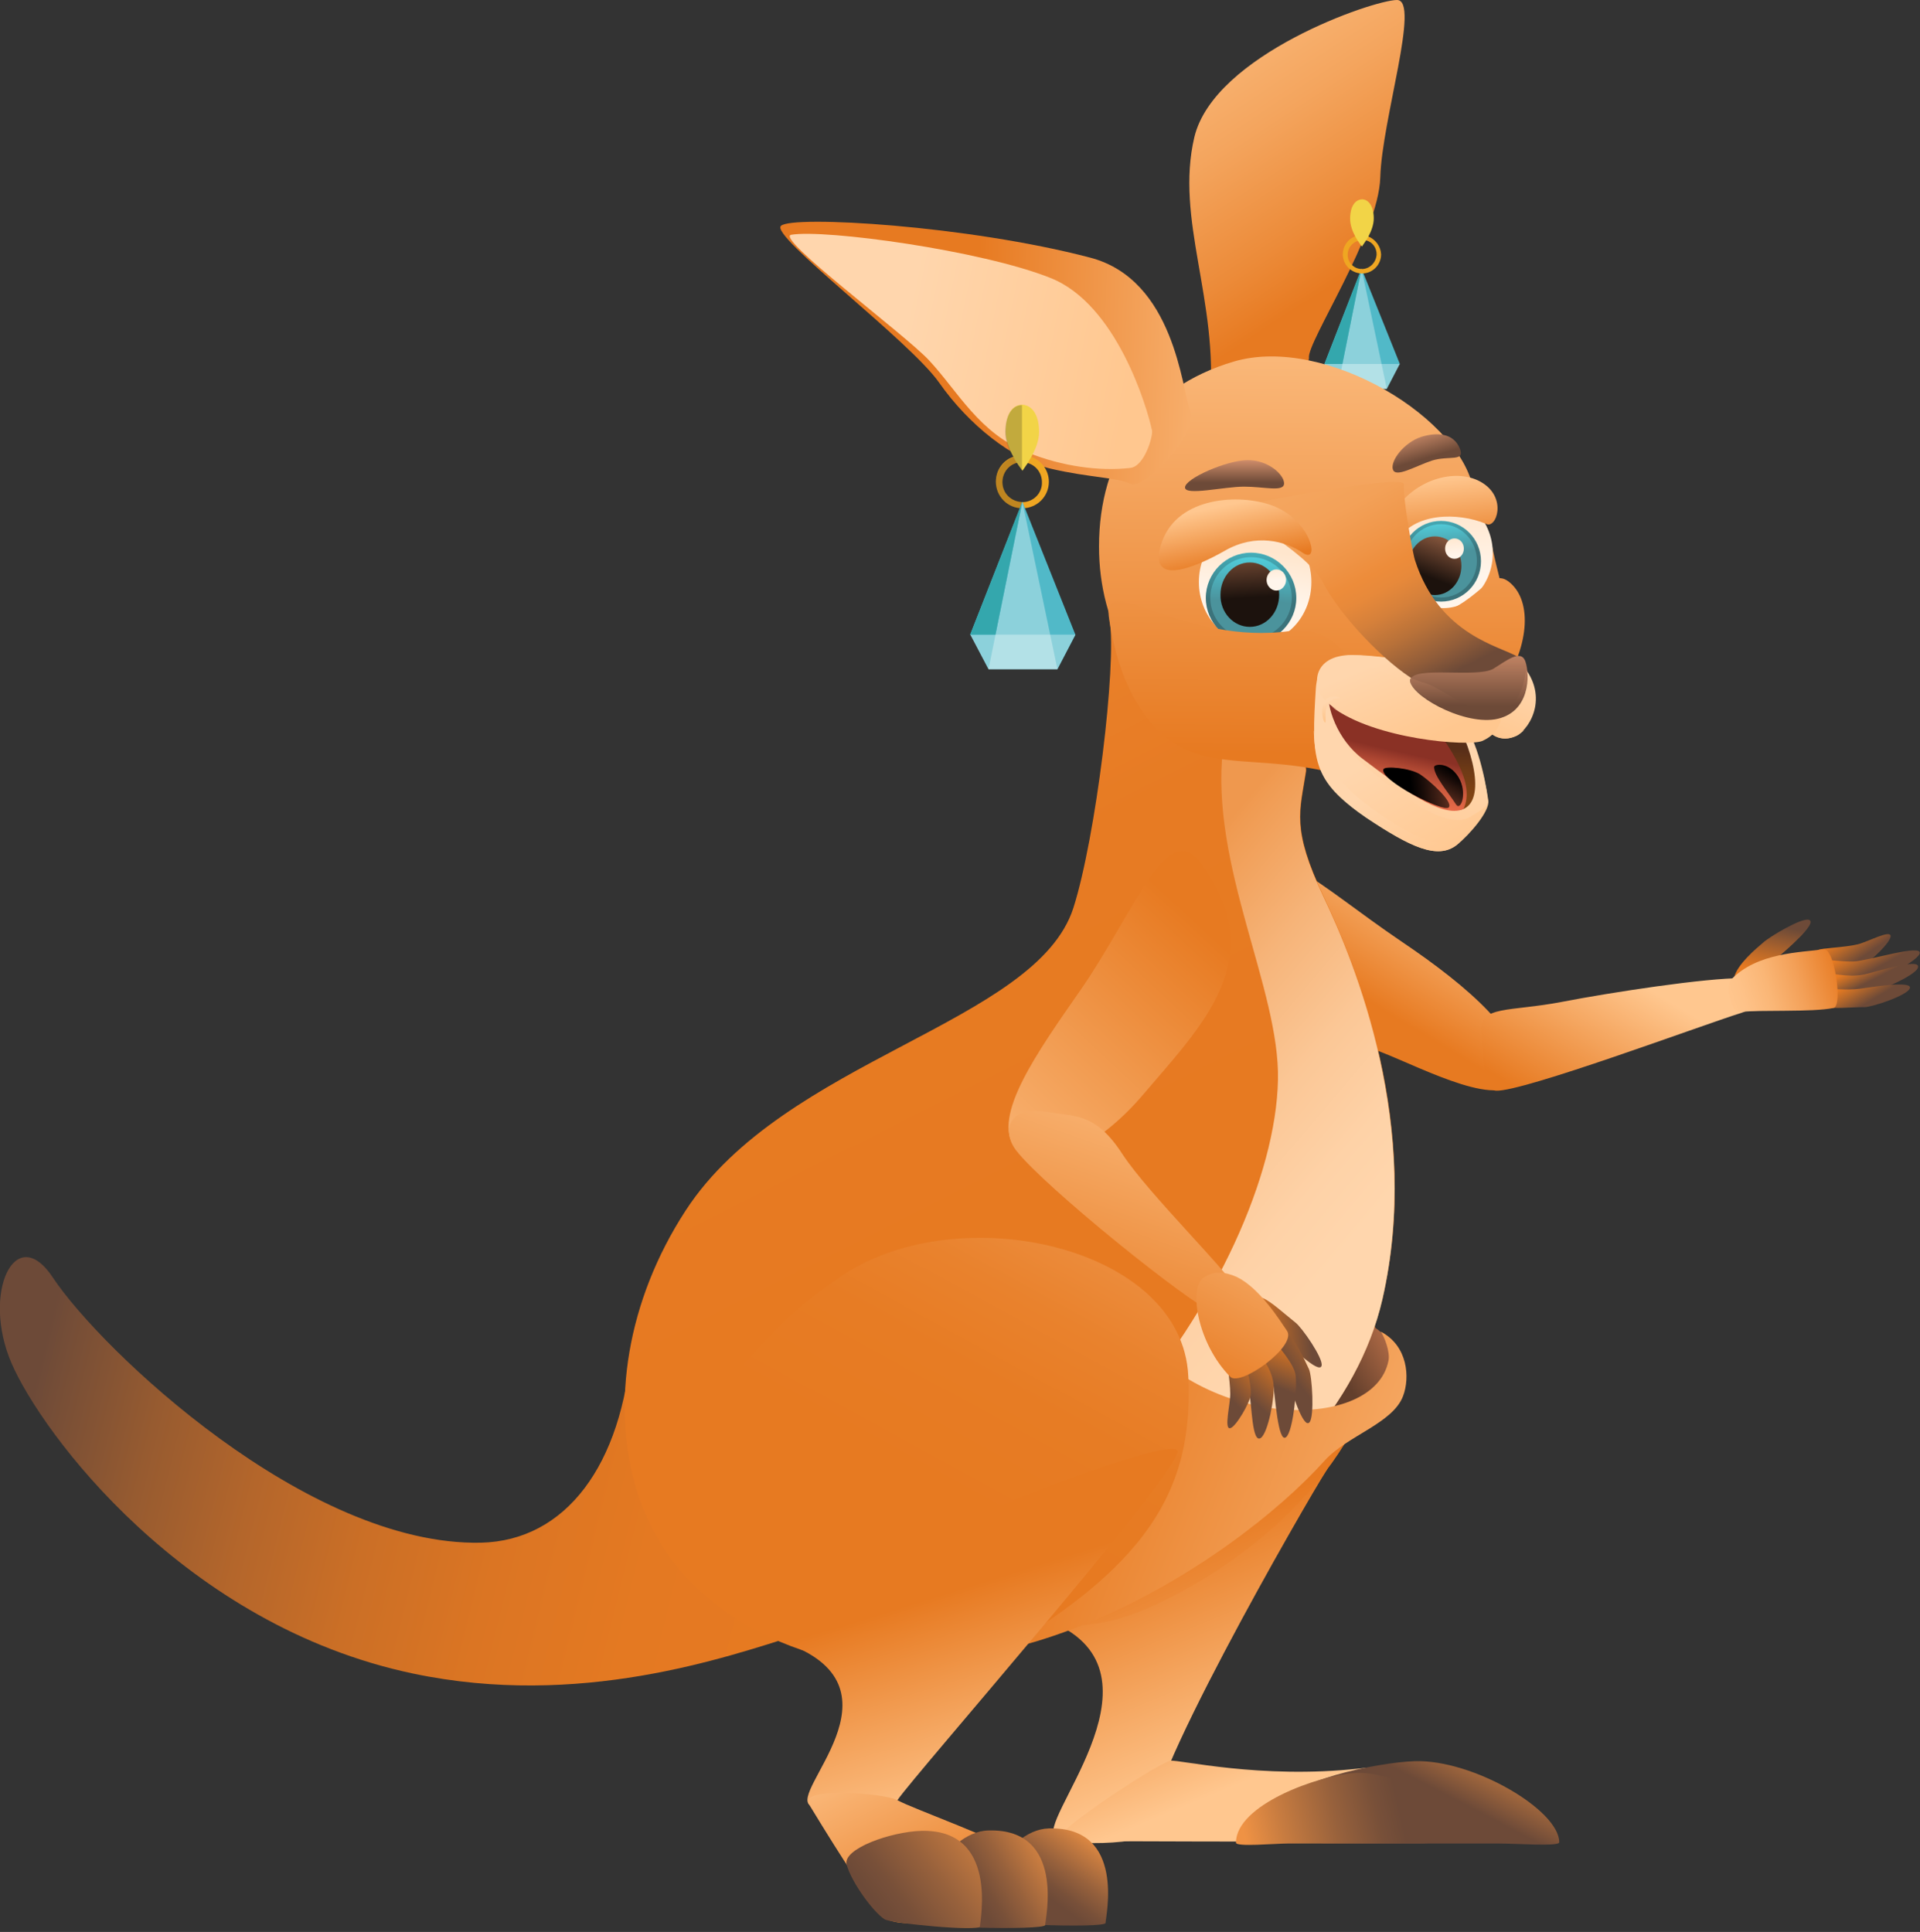 <?xml version="1.0" encoding="utf-8"?>
<!-- Generator: Adobe Illustrator 23.0.1, SVG Export Plug-In . SVG Version: 6.00 Build 0)  -->
<svg version="1.1" id="圖層_1" xmlns="http://www.w3.org/2000/svg" xmlns:xlink="http://www.w3.org/1999/xlink" x="0px" y="0px"
	 viewBox="0 0 471 474" style="enable-background:new 0 0 471 474;" xml:space="preserve">
<rect x="0" y="0" width="471" height="474" fill="#333333" stroke="none"/>
<style type="text/css">
	.st0{fill:#51B9C8;}
	.st1{opacity:0.34;fill:#FFFFFF;}
	.st2{fill:#34A7AD;}
	.st3{fill:url(#SVGID_1_);}
	.st4{fill:url(#SVGID_2_);}
	.st5{fill:url(#SVGID_3_);}
	.st6{fill:url(#SVGID_4_);}
	.st7{fill:url(#SVGID_5_);}
	.st8{fill:url(#SVGID_6_);}
	.st9{fill:url(#SVGID_7_);}
	.st10{fill:url(#SVGID_8_);}
	.st11{fill:url(#SVGID_9_);}
	.st12{fill:url(#SVGID_10_);}
	.st13{fill:url(#SVGID_11_);}
	.st14{fill:url(#SVGID_12_);}
	.st15{fill:url(#SVGID_13_);}
	.st16{fill:url(#SVGID_14_);}
	.st17{fill:url(#SVGID_15_);}
	.st18{fill:url(#SVGID_16_);}
	.st19{fill:url(#SVGID_17_);}
	.st20{fill:url(#SVGID_18_);}
	.st21{fill:url(#SVGID_19_);}
	.st22{fill:url(#SVGID_20_);}
	.st23{fill:url(#SVGID_21_);}
	.st24{fill:url(#SVGID_22_);}
	.st25{fill:url(#SVGID_23_);}
	.st26{fill:url(#SVGID_24_);}
	.st27{fill:url(#SVGID_25_);}
	.st28{fill:url(#SVGID_26_);}
	.st29{fill:url(#SVGID_27_);}
	.st30{fill:url(#SVGID_28_);}
	.st31{fill:url(#SVGID_29_);}
	.st32{fill:url(#SVGID_30_);}
	.st33{fill:url(#SVGID_31_);}
	.st34{fill:url(#SVGID_32_);}
	.st35{fill:url(#SVGID_33_);}
	.st36{fill:url(#SVGID_34_);}
	.st37{fill:url(#SVGID_35_);}
	.st38{fill:url(#SVGID_36_);}
	.st39{fill:url(#SVGID_37_);}
	.st40{fill:url(#SVGID_38_);}
	.st41{fill:url(#SVGID_39_);}
	.st42{fill:url(#SVGID_40_);}
	.st43{fill:url(#SVGID_41_);}
	.st44{fill:url(#SVGID_42_);}
	.st45{fill:url(#SVGID_43_);}
	.st46{fill:url(#SVGID_44_);}
	.st47{fill:url(#SVGID_45_);}
	.st48{fill:url(#SVGID_46_);}
	.st49{fill:url(#SVGID_47_);}
	.st50{fill:url(#SVGID_48_);}
	.st51{fill:url(#SVGID_49_);}
	.st52{fill:url(#SVGID_50_);}
	.st53{fill:url(#SVGID_51_);}
	.st54{fill:url(#SVGID_52_);}
	.st55{fill:url(#SVGID_53_);}
	.st56{fill:url(#SVGID_54_);}
	.st57{fill:url(#SVGID_55_);}
	.st58{fill:url(#SVGID_56_);}
	.st59{fill:url(#SVGID_57_);}
	.st60{fill:url(#SVGID_58_);}
	.st61{fill:url(#SVGID_59_);}
	.st62{fill:url(#SVGID_60_);}
	.st63{fill:url(#SVGID_61_);}
	.st64{fill:url(#SVGID_62_);}
	.st65{fill:url(#SVGID_63_);}
	.st66{fill:url(#SVGID_64_);}
	.st67{fill:url(#SVGID_65_);}
	.st68{fill:url(#SVGID_66_);}
	.st69{fill:url(#SVGID_67_);}
	.st70{fill:#EFA622;}
	.st71{fill:#F2D447;}
	.st72{opacity:0.21;fill:#0D0C1A;}
</style>
<g>
	<polygon class="st0" points="343.4,89.3 334,65.9 324.9,89.3 324.9,89.4 328.1,95.4 340.2,95.4 343.3,89.4 	"/>
	<g>
		<polygon class="st1" points="343.4,89.3 324.9,89.3 328.1,95.4 340.2,95.4 		"/>
		<polygon class="st1" points="328.1,95.4 340.2,95.4 334,65.9 		"/>
		<polygon class="st2" points="324.9,89.3 329.3,89.3 334,65.9 		"/>
	</g>
</g>
<linearGradient id="SVGID_1_" gradientUnits="userSpaceOnUse" x1="207.44" y1="1105.515" x2="8.302" y2="1056.556" gradientTransform="matrix(1 0 0 1 0 -716)">
	<stop  offset="0" style="stop-color:#E77A21"/>
	<stop  offset="0.24" style="stop-color:#E47922"/>
	<stop  offset="0.416" style="stop-color:#DB7523"/>
	<stop  offset="0.571" style="stop-color:#CB6F26"/>
	<stop  offset="0.715" style="stop-color:#B4662B"/>
	<stop  offset="0.85" style="stop-color:#975B30"/>
	<stop  offset="0.977" style="stop-color:#744D37"/>
	<stop  offset="1" style="stop-color:#6D4A38"/>
</linearGradient>
<path class="st3" d="M154.9,330.1c-2.3,29.4-16.1,47.9-36.9,48.4c-42.7,0.9-93.3-47.4-105-65c-9.2-14-17.6,3.7-10.2,20.9
	c7.4,17.2,42.4,64.4,98.5,76.2c40.8,8.6,76.6-3.9,94.7-9.6C214.1,395.2,155.5,322.2,154.9,330.1z"/>
<linearGradient id="SVGID_2_" gradientUnits="userSpaceOnUse" x1="356.197" y1="929.557" x2="336.418" y2="962.067" gradientTransform="matrix(1 0 0 1 0 -716)">
	<stop  offset="0" style="stop-color:#FFC78F"/>
	<stop  offset="1" style="stop-color:#E77A21"/>
</linearGradient>
<path class="st4" d="M307.5,217.7c-6.1,25.8,9.2,31.7,31.5,40.5c10,3.9,30.7,14.9,33.3,5.8c2.6-9.2-12-21.9-28.5-33
	C322.7,216.7,310.8,203.7,307.5,217.7z"/>
<linearGradient id="SVGID_3_" gradientUnits="userSpaceOnUse" x1="401.757" y1="956.788" x2="382.049" y2="989.182" gradientTransform="matrix(1 0 0 1 0 -716)">
	<stop  offset="0" style="stop-color:#FFC78F"/>
	<stop  offset="1" style="stop-color:#E77A21"/>
</linearGradient>
<path class="st5" d="M427.2,248.5c-10.2,3.2-53.6,19.4-60.2,19.1c-3.1-0.2-3.2-7.5-3.7-14.4c-0.5-6.6,7-4.9,19.9-7.4
	c11.9-2.3,35.3-5.9,44.2-5.8C432.3,240.1,433.2,246.6,427.2,248.5z"/>
<linearGradient id="SVGID_4_" gradientUnits="userSpaceOnUse" x1="433.595" y1="954.651" x2="436.045" y2="943.09" gradientTransform="matrix(1 0 0 1 0 -716)">
	<stop  offset="0" style="stop-color:#E77A21"/>
	<stop  offset="0.381" style="stop-color:#BB6929"/>
	<stop  offset="1" style="stop-color:#6D4A38"/>
</linearGradient>
<path class="st6" d="M425.4,239.8c0.8-3.2,5.3-7,7.2-8.6c1.4-1.3,9.5-6.2,11.2-5.5c2.1,0.8-5.5,7.3-7.8,9.3c-2.8,2.4-5.2,5.9-6,6.5
	C428.7,242.4,424.9,242.3,425.4,239.8z"/>
<linearGradient id="SVGID_5_" gradientUnits="userSpaceOnUse" x1="452.062" y1="945.51" x2="456.12" y2="951.405" gradientTransform="matrix(1 0 0 1 0 -716)">
	<stop  offset="0" style="stop-color:#E77A21"/>
	<stop  offset="0.381" style="stop-color:#BB6929"/>
	<stop  offset="1" style="stop-color:#6D4A38"/>
</linearGradient>
<path class="st7" d="M446.7,237.3c2.1-0.3,7.4,0.5,10.5-0.7c1.6-0.6,6.6-5.4,6.6-6.9c0-1.7-5.6,1.4-8.1,2c-3.3,0.8-9,0.9-9.7,1.4
	C444.6,233.9,444.4,237.6,446.7,237.3z"/>
<linearGradient id="SVGID_6_" gradientUnits="userSpaceOnUse" x1="455.533" y1="948.824" x2="458.596" y2="954.49" gradientTransform="matrix(1 0 0 1 0 -716)">
	<stop  offset="0" style="stop-color:#E77A21"/>
	<stop  offset="0.381" style="stop-color:#BB6929"/>
	<stop  offset="1" style="stop-color:#6D4A38"/>
</linearGradient>
<path class="st8" d="M445.8,240.6c2.5,0.6,5.8,2,10,1.5c3.1-0.4,14.3-5.9,15.1-8.1c0.9-2.6-12.6,1.8-16.2,1.9
	c-3.9,0.1-8.5-0.8-9.6-0.5C443.2,235.9,443,239.9,445.8,240.6z"/>
<linearGradient id="SVGID_7_" gradientUnits="userSpaceOnUse" x1="456.416" y1="952.718" x2="458.56" y2="956.853" gradientTransform="matrix(1 0 0 1 0 -716)">
	<stop  offset="0" style="stop-color:#E77A21"/>
	<stop  offset="0.381" style="stop-color:#BB6929"/>
	<stop  offset="1" style="stop-color:#6D4A38"/>
</linearGradient>
<path class="st9" d="M446.5,243c2.6,0.8,7.4,1.9,10.2,1.3c2.6-0.5,13.1-4.7,13.8-6.9c0.8-2.6-10.7,1.2-13.3,1.7
	c-3.9,0.8-8.4-0.4-10.7-0.7C444.7,238.2,443.9,242.2,446.5,243z"/>
<linearGradient id="SVGID_8_" gradientUnits="userSpaceOnUse" x1="455.239" y1="956.251" x2="458.523" y2="961.775" gradientTransform="matrix(1 0 0 1 0 -716)">
	<stop  offset="0" style="stop-color:#E77A21"/>
	<stop  offset="0.381" style="stop-color:#BB6929"/>
	<stop  offset="1" style="stop-color:#6D4A38"/>
</linearGradient>
<path class="st10" d="M447.7,247c2.1,0.6,6.2,0.1,9.7,0.1c1.8,0,10.4-2.8,11.1-4.6c0.8-2-9.4-0.3-12.3,0.1c-3.5,0.4-7-0.1-8,0.1
	C446.7,243,445.3,246.3,447.7,247z"/>
<linearGradient id="SVGID_9_" gradientUnits="userSpaceOnUse" x1="418.592" y1="964.392" x2="451.774" y2="954.094" gradientTransform="matrix(1 0 0 1 0 -716)">
	<stop  offset="0.149" style="stop-color:#FFC78F"/>
	<stop  offset="0.282" style="stop-color:#FEC288"/>
	<stop  offset="0.469" style="stop-color:#FAB676"/>
	<stop  offset="0.689" style="stop-color:#F3A058"/>
	<stop  offset="0.931" style="stop-color:#EA832E"/>
	<stop  offset="1" style="stop-color:#E77A21"/>
</linearGradient>
<path class="st11" d="M424.7,240.3c6.4-6.6,17-6.6,22.7-7.4c2.6-0.4,4.7,13.9,2.4,14.4c-5.2,1.1-18.1,0.4-22.8,1
	C424.7,248.6,423.1,242,424.7,240.3z"/>
<linearGradient id="SVGID_10_" gradientUnits="userSpaceOnUse" x1="304.523" y1="1150.453" x2="281.019" y2="1093.68" gradientTransform="matrix(1 0 0 1 0 -716)">
	<stop  offset="0" style="stop-color:#FFC78F"/>
	<stop  offset="1" style="stop-color:#E77A21"/>
</linearGradient>
<path class="st12" d="M325.2,361.1c-4.1,6.3-48.1,82.5-41.8,86.7c5.6,3.8-19.1,6-24.4,3c-5.6-3.2,28.2-38.8,0.4-52.2
	C249.8,394,334.5,346.9,325.2,361.1z"/>
<linearGradient id="SVGID_11_" gradientUnits="userSpaceOnUse" x1="318.354" y1="1154.273" x2="292.075" y2="1090.799" gradientTransform="matrix(1 0 0 1 0 -716)">
	<stop  offset="0" style="stop-color:#FFC78F"/>
	<stop  offset="1" style="stop-color:#E77A21"/>
</linearGradient>
<path class="st13" d="M337.7,329.5c0.5,20.3-20.6,48.6-54.8,64.5c-22.1,10.3-41.7,3.7-55-16.4c-13.3-20-2.9-38.6,26.2-57.9
	C283.2,300.5,336.9,297.7,337.7,329.5z"/>
<linearGradient id="SVGID_12_" gradientUnits="userSpaceOnUse" x1="301.569" y1="1154.753" x2="283.337" y2="1110.716" gradientTransform="matrix(1 0 0 1 0 -716)">
	<stop  offset="0" style="stop-color:#FFC78F"/>
	<stop  offset="1" style="stop-color:#E77A21"/>
</linearGradient>
<path class="st14" d="M336.4,451.7c-11.3,0.3-71.6,0-76.5,0s23.7-18.9,27.2-19.7c1.8-0.4,22.1,4.6,46.4,1.9
	C357.9,431,350.3,451.4,336.4,451.7z"/>
<linearGradient id="SVGID_13_" gradientUnits="userSpaceOnUse" x1="362.326" y1="1137.404" x2="352.934" y2="1155.478" gradientTransform="matrix(1 0 0 1 0 -716)">
	<stop  offset="0" style="stop-color:#EF9244"/>
	<stop  offset="1" style="stop-color:#6D4A38"/>
</linearGradient>
<path class="st15" d="M367.5,452.3H325c-4.3,0-9.8-6.4-9.7-9.3c0.1-5.8,22.3-10.6,31.8-10.9c14.3-0.4,35.4,12,35.4,19.9
	C382.5,453.1,372.2,452.3,367.5,452.3z"/>
<linearGradient id="SVGID_14_" gradientUnits="userSpaceOnUse" x1="305.518" y1="1167.609" x2="343.196" y2="1159.002" gradientTransform="matrix(1 0 0 1 0 -716)">
	<stop  offset="0" style="stop-color:#EF9244"/>
	<stop  offset="0.244" style="stop-color:#C87C40"/>
	<stop  offset="0.59" style="stop-color:#97613C"/>
	<stop  offset="0.852" style="stop-color:#785039"/>
	<stop  offset="1" style="stop-color:#6D4A38"/>
</linearGradient>
<path class="st16" d="M348.3,452.3H316c-3.2,0-12.8,0.9-12.8-0.2c0-9.3,20.2-16.5,29.1-17.1c9.1-0.6,23,6.8,23.4,13.8
	C355.9,451,351.9,452.3,348.3,452.3z"/>
<linearGradient id="SVGID_15_" gradientUnits="userSpaceOnUse" x1="344.966" y1="1046.092" x2="330.128" y2="1055.06" gradientTransform="matrix(1 0 0 1 0 -716)">
	<stop  offset="0" style="stop-color:#BD724A"/>
	<stop  offset="1" style="stop-color:#633F2C"/>
</linearGradient>
<path class="st17" d="M335.9,325c4.2,1.9,5,4.9,5.5,6.5c0.9,3.3-2.3,12.6-9.4,17c-7.2,4.4-14.4,3.7-12.1,0.9
	C322.2,346.6,335.9,325,335.9,325z"/>
<linearGradient id="SVGID_16_" gradientUnits="userSpaceOnUse" x1="148.436" y1="815.593" x2="253.19" y2="1023.045" gradientTransform="matrix(1 0 0 1 0 -716)">
	<stop  offset="0" style="stop-color:#FFD6AD"/>
	<stop  offset="2.790000e-02" style="stop-color:#FCCC9D"/>
	<stop  offset="9.640000e-02" style="stop-color:#F7B67C"/>
	<stop  offset="0.173" style="stop-color:#F2A360"/>
	<stop  offset="0.258" style="stop-color:#EE9448"/>
	<stop  offset="0.356" style="stop-color:#EB8837"/>
	<stop  offset="0.473" style="stop-color:#E9802A"/>
	<stop  offset="0.631" style="stop-color:#E77B23"/>
	<stop  offset="1" style="stop-color:#E77A21"/>
</linearGradient>
<path class="st18" d="M272.2,152.1c1.8,11-3.4,53.5-8.9,70.7c-9.2,28.4-70.9,37-95.1,74.2c-28.9,44.4-15.3,101.7,35.3,106.3
	c50.6,4.6,123.6-32.7,135.6-84.5c9.8-42.3-6.5-82.2-14.4-98.9s-5.8-20.8-4.3-30.6C321.9,179.5,270.7,142.7,272.2,152.1z"/>
<linearGradient id="SVGID_17_" gradientUnits="userSpaceOnUse" x1="227.474" y1="986.303" x2="305.253" y2="1051.975" gradientTransform="matrix(1 0 0 1 0 -716)">
	<stop  offset="0.117" style="stop-color:#EF984E"/>
	<stop  offset="0.141" style="stop-color:#F09B52"/>
	<stop  offset="0.401" style="stop-color:#F6B479"/>
	<stop  offset="0.639" style="stop-color:#FBC796"/>
	<stop  offset="0.847" style="stop-color:#FED2A7"/>
	<stop  offset="1" style="stop-color:#FFD6AD"/>
</linearGradient>
<path class="st19" d="M339.1,318.9c-12,51.8-85,89.2-135.6,84.5c-8.6-0.8-16.1-3.1-22.5-6.6c74.4-1.7,131.5-85.1,132.5-131.8
	c0.5-22.3-16.7-52.5-13.5-81.3l5.8-13c6.1,5.5,15,15.5,14.5,18.6c-1.5,9.8-3.6,13.9,4.3,30.6C332.6,236.7,348.8,276.6,339.1,318.9z"
	/>
<linearGradient id="SVGID_18_" gradientUnits="userSpaceOnUse" x1="382.853" y1="1125.33" x2="255.303" y2="1076.491" gradientTransform="matrix(1 0 0 1 0 -716)">
	<stop  offset="0" style="stop-color:#FFC78F"/>
	<stop  offset="1" style="stop-color:#E77A21"/>
</linearGradient>
<path class="st20" d="M338.7,326.7c6.7,3.5,7.2,11.3,5.5,15.8c-2.5,6.7-13.6,9.7-19.2,15.8c-21.8,24.4-88.1,70.3-143.8,38.5
	c9.8-3.7,91.5-65.5,97-70.1c18.6,24.1,58.9,24.5,62.4,7.2C341.1,331.8,339.6,327.9,338.7,326.7z"/>
<linearGradient id="SVGID_19_" gradientUnits="userSpaceOnUse" x1="286.902" y1="968.879" x2="225.845" y2="1080.484" gradientTransform="matrix(1 0 0 1 0 -716)">
	<stop  offset="0" style="stop-color:#FFD6AD"/>
	<stop  offset="8.330000e-02" style="stop-color:#FAC28F"/>
	<stop  offset="0.195" style="stop-color:#F4AC6D"/>
	<stop  offset="0.315" style="stop-color:#EF9A51"/>
	<stop  offset="0.445" style="stop-color:#EC8C3C"/>
	<stop  offset="0.587" style="stop-color:#E9822D"/>
	<stop  offset="0.753" style="stop-color:#E77C24"/>
	<stop  offset="1" style="stop-color:#E77A21"/>
</linearGradient>
<path class="st21" d="M291.5,337.6c1.2,24.5-7.3,42.1-36.1,61.3c-28.9,19.2-68.6,8.1-85.8-11c-16.1-17.9,8.2-55.8,37.1-75
	C235.5,293.7,290,305.8,291.5,337.6z"/>
<linearGradient id="SVGID_20_" gradientUnits="userSpaceOnUse" x1="256.143" y1="1155.692" x2="240.187" y2="1104.334" gradientTransform="matrix(1 0 0 1 0 -716)">
	<stop  offset="0" style="stop-color:#FFC78F"/>
	<stop  offset="1" style="stop-color:#E77A21"/>
</linearGradient>
<path class="st22" d="M288.9,356.2c-1.5,7.4-64.5,79.2-68.7,85.4c-5.3,7.8-16.1,4.4-21.4,1.4c-5.6-3.2,24-28.4-5.3-39.6
	C172.9,395.4,290.3,349.2,288.9,356.2z"/>
<linearGradient id="SVGID_21_" gradientUnits="userSpaceOnUse" x1="213.688" y1="1135.605" x2="238.736" y2="1185.201" gradientTransform="matrix(1 0 0 1 0 -716)">
	<stop  offset="0" style="stop-color:#FFC78F"/>
	<stop  offset="1" style="stop-color:#E77A21"/>
</linearGradient>
<path class="st23" d="M216.5,470c-4.6-6-8.8-12.1-18.1-27.4c-2.5-4.2,18.7-2.7,21.8-0.9c4.2,2.3,22.3,8.4,39.9,17.6
	C268.9,463.9,221.7,476.7,216.5,470z"/>
<linearGradient id="SVGID_22_" gradientUnits="userSpaceOnUse" x1="268.729" y1="1165.746" x2="257.198" y2="1181.567" gradientTransform="matrix(1 0 0 1 0 -716)">
	<stop  offset="0" style="stop-color:#EF9244"/>
	<stop  offset="0.244" style="stop-color:#C87C40"/>
	<stop  offset="0.59" style="stop-color:#97613C"/>
	<stop  offset="0.852" style="stop-color:#785039"/>
	<stop  offset="1" style="stop-color:#6D4A38"/>
</linearGradient>
<path class="st24" d="M257.3,448.6c19-0.5,13.9,21.8,13.9,23.2c0,1.4-32.9,0.3-32.9-1.5C238.3,468.4,246.1,448.9,257.3,448.6z"/>
<linearGradient id="SVGID_23_" gradientUnits="userSpaceOnUse" x1="260.226" y1="1169.251" x2="239.395" y2="1182.047" gradientTransform="matrix(1 0 0 1 0 -716)">
	<stop  offset="0" style="stop-color:#EF9244"/>
	<stop  offset="0.244" style="stop-color:#C87C40"/>
	<stop  offset="0.59" style="stop-color:#97613C"/>
	<stop  offset="0.852" style="stop-color:#785039"/>
	<stop  offset="1" style="stop-color:#6D4A38"/>
</linearGradient>
<path class="st25" d="M242.5,449.1c19-0.5,13.9,21.8,13.9,23.2c0,1.4-33.4,0.7-33.4-1.2C222.9,469.2,231.3,449.3,242.5,449.1z"/>
<linearGradient id="SVGID_24_" gradientUnits="userSpaceOnUse" x1="247.676" y1="1162.07" x2="216.852" y2="1185.642" gradientTransform="matrix(1 0 0 1 0 -716)">
	<stop  offset="0" style="stop-color:#EF9244"/>
	<stop  offset="0.244" style="stop-color:#C87C40"/>
	<stop  offset="0.59" style="stop-color:#97613C"/>
	<stop  offset="0.852" style="stop-color:#785039"/>
	<stop  offset="1" style="stop-color:#6D4A38"/>
</linearGradient>
<path class="st26" d="M226,449.2c19-0.5,14.4,22,14.4,23.4s-21.9-0.7-23.4-1.7c-2.7-1.7-8.1-9-9.3-13.4
	C206.6,453.6,218.6,449.4,226,449.2z"/>
<linearGradient id="SVGID_25_" gradientUnits="userSpaceOnUse" x1="226.191" y1="1016.735" x2="294.815" y2="943.222" gradientTransform="matrix(1 0 0 1 0 -716)">
	<stop  offset="0" style="stop-color:#FFC78F"/>
	<stop  offset="1" style="stop-color:#E77A21"/>
</linearGradient>
<path class="st27" d="M294.7,211.9c16.9,23.5,0.4,39.4-14.4,56.8c-10.8,12.7-25.8,20.5-31.4,12.8s5.6-23.4,16.1-38.5
	C278.4,223.7,286.3,200.3,294.7,211.9z"/>
<linearGradient id="SVGID_26_" gradientUnits="userSpaceOnUse" x1="291.546" y1="969.418" x2="263.865" y2="1048.396" gradientTransform="matrix(1 0 0 1 0 -716)">
	<stop  offset="0" style="stop-color:#FFC78F"/>
	<stop  offset="1" style="stop-color:#E77A21"/>
</linearGradient>
<path class="st28" d="M296.7,321.6c-9.4-5.2-45.5-34.7-48.3-40.7c-2.9-6,1.6-9.3,8.4-8.1c6.8,1.2,11.9,0.1,18.5,10.3
	c6.6,10.1,26.9,29.7,28.7,34.2S299.8,323.3,296.7,321.6z"/>
<linearGradient id="SVGID_27_" gradientUnits="userSpaceOnUse" x1="306.931" y1="1043.73" x2="321.414" y2="1042.508" gradientTransform="matrix(1 0 0 1 0 -716)">
	<stop  offset="0" style="stop-color:#E77A21"/>
	<stop  offset="0.381" style="stop-color:#BB6929"/>
	<stop  offset="1" style="stop-color:#6D4A38"/>
</linearGradient>
<path class="st29" d="M309.8,318.5c2,0.8,5.1,3.7,8,6c1.5,1.1,6.9,8.8,6.4,10.6c-0.6,2.1-7.6-4.8-9.7-6.8c-2.6-2.6-6.2-4.6-6.9-5.3
	C306.6,321.6,307.5,317.6,309.8,318.5z"/>
<linearGradient id="SVGID_28_" gradientUnits="userSpaceOnUse" x1="330.917" y1="1044.44" x2="317.657" y2="1054.198" gradientTransform="matrix(1 0 0 1 0 -716)">
	<stop  offset="0" style="stop-color:#E77A21"/>
	<stop  offset="0.381" style="stop-color:#BB6929"/>
	<stop  offset="1" style="stop-color:#6D4A38"/>
</linearGradient>
<path class="st30" d="M316.4,327.6c1.4,1.7,3.2,5,4.7,8.3c0.8,1.7,1.4,11.8,0.1,13.1c-1.5,1.6-4.4-7.8-5.3-10.7
	c-1.1-3.5-3.3-7-3.5-8C312.1,328.9,314.8,325.7,316.4,327.6z"/>
<linearGradient id="SVGID_29_" gradientUnits="userSpaceOnUse" x1="316.568" y1="1044.996" x2="312.148" y2="1055.838" gradientTransform="matrix(1 0 0 1 0 -716)">
	<stop  offset="0" style="stop-color:#E77A21"/>
	<stop  offset="0.381" style="stop-color:#BB6929"/>
	<stop  offset="1" style="stop-color:#6D4A38"/>
</linearGradient>
<path class="st31" d="M312,328.2c1.6,2.2,5.3,6.2,5.8,9c0.5,2.6-0.5,13.9-2.3,15.4c-2,1.7-2.7-10.4-3.2-13c-0.7-3.9-3.9-6.4-5-8.5
	C306.6,329.5,310.5,326.1,312,328.2z"/>
<linearGradient id="SVGID_30_" gradientUnits="userSpaceOnUse" x1="314.297" y1="1048.586" x2="305.707" y2="1058.26" gradientTransform="matrix(1 0 0 1 0 -716)">
	<stop  offset="0" style="stop-color:#E77A21"/>
	<stop  offset="0.381" style="stop-color:#BB6929"/>
	<stop  offset="1" style="stop-color:#6D4A38"/>
</linearGradient>
<path class="st32" d="M307.7,330.2c1.2,2.3,4.2,5.1,4.7,9.3c0.4,3.1-1.3,12-3.1,13.3c-2.2,1.5-2.2-8.2-2.9-11.7
	c-0.8-3.9-2.7-9.3-2.7-10.5C303.7,328.7,306.4,327.7,307.7,330.2z"/>
<linearGradient id="SVGID_31_" gradientUnits="userSpaceOnUse" x1="310.056" y1="1049.53" x2="300.715" y2="1057.787" gradientTransform="matrix(1 0 0 1 0 -716)">
	<stop  offset="0" style="stop-color:#E77A21"/>
	<stop  offset="0.381" style="stop-color:#BB6929"/>
	<stop  offset="1" style="stop-color:#6D4A38"/>
</linearGradient>
<path class="st33" d="M305,332c0.2,2.1,2.1,7,1.8,10.4c-0.2,1.7-3.6,7.7-5,8c-1.6,0.4,0-5.8,0-8.4c0-3.4-1.1-8.9-0.9-9.8
	C301.2,330.8,304.7,329.7,305,332z"/>
<linearGradient id="SVGID_32_" gradientUnits="userSpaceOnUse" x1="323.99" y1="1002.708" x2="294.248" y2="1057.588" gradientTransform="matrix(1 0 0 1 0 -716)">
	<stop  offset="0" style="stop-color:#FFC78F"/>
	<stop  offset="1" style="stop-color:#E77A21"/>
</linearGradient>
<path class="st34" d="M295.1,313.6c2.5-1.9,5.4-1.6,8.3-0.3c5.6,2.7,10.6,10.7,12.3,13.2c2.6,3.7-11.4,13.8-13.9,11.3
	C293.8,329.7,291.6,316.2,295.1,313.6z"/>
<linearGradient id="SVGID_33_" gradientUnits="userSpaceOnUse" x1="272.309" y1="692.013" x2="331.516" y2="783.052" gradientTransform="matrix(1 0 0 1 0 -716)">
	<stop  offset="0" style="stop-color:#FFC78F"/>
	<stop  offset="0.161" style="stop-color:#FEC389"/>
	<stop  offset="0.369" style="stop-color:#FAB879"/>
	<stop  offset="0.604" style="stop-color:#F4A55E"/>
	<stop  offset="0.857" style="stop-color:#EC8B39"/>
	<stop  offset="1" style="stop-color:#E77A21"/>
</linearGradient>
<path class="st35" d="M296.8,98.8c2.2-25.2-8.6-44.9-3.8-65.2C297.9,13.4,336.9,0,342.7,0s-3.7,29.4-4.1,43.5s-18,40.4-17.5,44.3
	C321.5,91.8,296.4,102.8,296.8,98.8z"/>
<linearGradient id="SVGID_34_" gradientUnits="userSpaceOnUse" x1="321.086" y1="777.792" x2="320.377" y2="903.959" gradientTransform="matrix(1 0 0 1 0 -716)">
	<stop  offset="0" style="stop-color:#FFC78F"/>
	<stop  offset="1" style="stop-color:#E77A21"/>
</linearGradient>
<path class="st36" d="M371.6,155.3c-1.3-4.2-4.5-15.5-5.9-22.9c-1.3-5.5-3.4-6-4.1-11.3c-2.2-18.1-36.4-39-58.9-32.4
	c-21.8,6.4-33.1,23.6-33.1,45.4c0,19.3,9.6,36.9,26.5,40.7c12.3,7.9,25.6,8.6,33,7.8C342,181.4,372.9,159.8,371.6,155.3z"/>
<linearGradient id="SVGID_35_" gradientUnits="userSpaceOnUse" x1="353.923" y1="840.498" x2="354.192" y2="857.477" gradientTransform="matrix(1 0 0 1 0 -716)">
	<stop  offset="0" style="stop-color:#FFE6CD"/>
	<stop  offset="1" style="stop-color:#FFF5EB"/>
</linearGradient>
<path class="st37" d="M354.1,149.2c6.7,0,12.1-6,12.1-13.5c0-7.4-5.4-13.5-12.1-13.5s-12.1,6-12.1,13.5
	C342,143.1,347.4,149.2,354.1,149.2z"/>
<linearGradient id="SVGID_36_" gradientUnits="userSpaceOnUse" x1="352.571" y1="842.653" x2="353.326" y2="851.566" gradientTransform="matrix(1 0 0 1 0 -716)">
	<stop  offset="0" style="stop-color:#45B1BD"/>
	<stop  offset="1" style="stop-color:#3B737B"/>
</linearGradient>
<path class="st38" d="M353.5,147.6c5.4,0,9.8-4.4,9.8-9.9s-4.4-9.9-9.8-9.9s-9.8,4.4-9.8,9.9C343.8,143.1,348.1,147.6,353.5,147.6z"
	/>
<linearGradient id="SVGID_37_" gradientUnits="userSpaceOnUse" x1="352.661" y1="843.699" x2="353.345" y2="851.763" gradientTransform="matrix(1 0 0 1 0 -716)">
	<stop  offset="0" style="stop-color:#51D0DE"/>
	<stop  offset="1" style="stop-color:#4B939C"/>
</linearGradient>
<path class="st39" d="M353.5,146.6c4.9,0,8.8-4,8.8-9s-3.9-9-8.8-9s-8.8,4-8.8,9S348.7,146.6,353.5,146.6z"/>
<linearGradient id="SVGID_38_" gradientUnits="userSpaceOnUse" x1="355.204" y1="846.845" x2="350.822" y2="857.723" gradientTransform="matrix(1 0 0 1 0 -716)">
	<stop  offset="0" style="stop-color:#945F43"/>
	<stop  offset="1" style="stop-color:#1C120D"/>
</linearGradient>
<path class="st40" d="M352,146c3.6,0,6.5-3.2,6.5-7.2s-2.9-7.2-6.5-7.2s-6.5,3.2-6.5,7.2C345.5,142.7,348.4,146,352,146z"/>
<linearGradient id="SVGID_39_" gradientUnits="userSpaceOnUse" x1="356.591" y1="847.394" x2="356.916" y2="852.372" gradientTransform="matrix(1 0 0 1 0 -716)">
	<stop  offset="0" style="stop-color:#FFE6CD"/>
	<stop  offset="1" style="stop-color:#FFF5EB"/>
</linearGradient>
<path class="st41" d="M359.1,134.6c0,1.4-1,2.5-2.3,2.5s-2.3-1.1-2.3-2.5s1-2.5,2.3-2.5S359.1,133.2,359.1,134.6z"/>
<linearGradient id="SVGID_40_" gradientUnits="userSpaceOnUse" x1="357.748" y1="782.992" x2="357.081" y2="901.702" gradientTransform="matrix(1 0 0 1 0 -716)">
	<stop  offset="0" style="stop-color:#FFC78F"/>
	<stop  offset="1" style="stop-color:#E77A21"/>
</linearGradient>
<path class="st42" d="M347.2,176c6.4,4.6,13.9,2.9,20.8-6.8s8.3-21.7,2.1-26.5c-5.4-4.1-7.8,8.1-24,9.4
	C336.4,153,340.8,171.5,347.2,176z"/>
<linearGradient id="SVGID_41_" gradientUnits="userSpaceOnUse" x1="309.134" y1="850.885" x2="307.247" y2="863.013" gradientTransform="matrix(1 0 0 1 0 -716)">
	<stop  offset="0" style="stop-color:#FFE6CD"/>
	<stop  offset="1" style="stop-color:#FFF5EB"/>
</linearGradient>
<path class="st43" d="M307.9,157.9c7.6,0,13.8-6.7,13.8-15.1s-6.2-15-13.8-15c-7.6,0-13.8,6.7-13.8,15S300.3,157.9,307.9,157.9z"/>
<linearGradient id="SVGID_42_" gradientUnits="userSpaceOnUse" x1="307.317" y1="851.009" x2="306.864" y2="863.7" gradientTransform="matrix(1 0 0 1 0 -716)">
	<stop  offset="0" style="stop-color:#45B1BD"/>
	<stop  offset="1" style="stop-color:#3B737B"/>
</linearGradient>
<path class="st44" d="M306.9,157.8c6.1,0,11.1-5,11.1-11.1s-5-11.1-11.1-11.1s-11.1,5-11.1,11.1S300.8,157.8,306.9,157.8z"/>
<linearGradient id="SVGID_43_" gradientUnits="userSpaceOnUse" x1="307.278" y1="852.129" x2="306.868" y2="863.599" gradientTransform="matrix(1 0 0 1 0 -716)">
	<stop  offset="0" style="stop-color:#51D0DE"/>
	<stop  offset="1" style="stop-color:#4B939C"/>
</linearGradient>
<path class="st45" d="M306.9,156.7c5.5,0,10-4.5,10-10s-4.5-10-10-10s-10,4.5-10,10S301.4,156.7,306.9,156.7z"/>
<linearGradient id="SVGID_44_" gradientUnits="userSpaceOnUse" x1="305.738" y1="848.781" x2="306.642" y2="862.65" gradientTransform="matrix(1 0 0 1 0 -716)">
	<stop  offset="0" style="stop-color:#945F43"/>
	<stop  offset="1" style="stop-color:#1C120D"/>
</linearGradient>
<path class="st46" d="M306.6,153.8c4,0,7.2-3.5,7.2-7.9c0-4.3-3.2-7.9-7.2-7.9s-7.2,3.5-7.2,7.9
	C299.3,150.3,302.6,153.8,306.6,153.8z"/>
<linearGradient id="SVGID_45_" gradientUnits="userSpaceOnUse" x1="312.814" y1="853.916" x2="313.113" y2="858.497" gradientTransform="matrix(1 0 0 1 0 -716)">
	<stop  offset="0" style="stop-color:#FFE6CD"/>
	<stop  offset="1" style="stop-color:#FFF5EB"/>
</linearGradient>
<path class="st47" d="M315.5,142.3c0,1.4-1.1,2.6-2.4,2.6s-2.4-1.2-2.4-2.6c0-1.4,1.1-2.6,2.4-2.6S315.5,140.8,315.5,142.3z"/>
<linearGradient id="SVGID_46_" gradientUnits="userSpaceOnUse" x1="305.033" y1="768.306" x2="304.288" y2="900.846" gradientTransform="matrix(1 0 0 1 0 -716)">
	<stop  offset="0" style="stop-color:#FFC78F"/>
	<stop  offset="0.238" style="stop-color:#FAB879"/>
	<stop  offset="0.729" style="stop-color:#EE9142"/>
	<stop  offset="1" style="stop-color:#E77A21"/>
</linearGradient>
<path class="st48" d="M331.2,190.8c-15.6-4.8-26.7-2.9-36.4-5.5c-16.8-4.7-21.5-24.4-22.8-34.1c-1.5-11.1,18.8,7.3,44.5,3.6
	C337.7,151.6,341.9,194,331.2,190.8z"/>
<linearGradient id="SVGID_47_" gradientUnits="userSpaceOnUse" x1="358.102" y1="927.195" x2="341.437" y2="899.118" gradientTransform="matrix(1 0 0 1 0 -716)">
	<stop  offset="0" style="stop-color:#FFC78F"/>
	<stop  offset="1" style="stop-color:#FFD6AD"/>
</linearGradient>
<path class="st49" d="M357,174.5c5.2,5.6,7.2,15.9,8.1,21.9c0.4,2.6-4.5,8.3-7.7,10.9c-4.7,3.7-11.4,0.5-22.2-6.7
	c-13.5-9.1-13.5-14.3-12.4-31.8C323.8,154.3,346.7,163.4,357,174.5z"/>
<linearGradient id="SVGID_48_" gradientUnits="userSpaceOnUse" x1="350.817" y1="930.459" x2="338.142" y2="908.797" gradientTransform="matrix(1 0 0 1 0 -716)">
	<stop  offset="0" style="stop-color:#FFC78F"/>
	<stop  offset="1" style="stop-color:#FFD6AD"/>
</linearGradient>
<path class="st50" d="M335,197.2c-7.6-5.8-10.7-11.3-12.7-17.9c0.2,8.4,2.7,14.4,12.8,21.3c10.8,7.2,17.5,10.4,22.2,6.7
	c0.3-0.2,0.5-0.4,0.8-0.6C353.4,208.4,345.7,205.3,335,197.2z"/>
<linearGradient id="SVGID_49_" gradientUnits="userSpaceOnUse" x1="338.571" y1="930.687" x2="345.443" y2="899.642" gradientTransform="matrix(1 0 0 1 0 -716)">
	<stop  offset="0" style="stop-color:#FFC78F"/>
	<stop  offset="1" style="stop-color:#FFD6AD"/>
</linearGradient>
<path class="st51" d="M356.6,172.8c4.5,6.5,7.7,16.8,8.4,23.7c0.2,1.4-2.8,2.9-4,3.7c-5.4,3.8-16.2-3.9-26.2-12.3
	c-8.5-7.1-11.6-18.7-6.2-22.4C334,161.8,350.8,164.5,356.6,172.8z"/>
<linearGradient id="SVGID_50_" gradientUnits="userSpaceOnUse" x1="342.154" y1="923.318" x2="343.769" y2="898.824" gradientTransform="matrix(1 0 0 1 0 -716)">
	<stop  offset="0" style="stop-color:#8A4913"/>
	<stop  offset="0.335" style="stop-color:#874713"/>
	<stop  offset="0.581" style="stop-color:#7E4214"/>
	<stop  offset="0.797" style="stop-color:#6E3A16"/>
	<stop  offset="0.996" style="stop-color:#582E18"/>
	<stop  offset="1" style="stop-color:#572E18"/>
</linearGradient>
<path class="st52" d="M354.8,172.8c5.5,7.9,9.9,21.8,4.9,25.3s-15.1-7.6-25-15c-8.4-6.4-11.5-13.8-6.4-17.4
	C333.4,162.3,349.3,164.9,354.8,172.8z"/>
<linearGradient id="SVGID_51_" gradientUnits="userSpaceOnUse" x1="337.017" y1="924.226" x2="342.524" y2="900.19" gradientTransform="matrix(1 0 0 1 0 -716)">
	<stop  offset="0" style="stop-color:#FF7A52"/>
	<stop  offset="0.244" style="stop-color:#FC7851"/>
	<stop  offset="0.423" style="stop-color:#F3724D"/>
	<stop  offset="0.58" style="stop-color:#E36847"/>
	<stop  offset="0.726" style="stop-color:#CC5A3E"/>
	<stop  offset="0.863" style="stop-color:#AF4833"/>
	<stop  offset="0.993" style="stop-color:#8C3226"/>
	<stop  offset="1" style="stop-color:#8A3125"/>
</linearGradient>
<path class="st53" d="M326,169.2c-0.8,3.9,2,12.3,8.3,17c9.4,7.1,19.4,14.7,24.7,12.3c3.1-6.4-3.5-15.2-7.8-21.4
	C345.7,169.4,331.4,166,326,169.2z"/>
<linearGradient id="SVGID_52_" gradientUnits="userSpaceOnUse" x1="367.767" y1="907.223" x2="346.212" y2="909.46" gradientTransform="matrix(1 0 0 1 0 -716)">
	<stop  offset="0" style="stop-color:#FF7A52"/>
	<stop  offset="0.322" style="stop-color:#A44E35"/>
	<stop  offset="0.653" style="stop-color:#4C2519"/>
	<stop  offset="0.887" style="stop-color:#150A07"/>
	<stop  offset="1" style="stop-color:#000000"/>
</linearGradient>
<path class="st54" d="M339.4,188.7c0.4-0.8,6.5-0.3,9,1.3c2.4,1.6,8.2,6.8,7,8.1C354.2,199.5,338.1,191.2,339.4,188.7z"/>
<linearGradient id="SVGID_53_" gradientUnits="userSpaceOnUse" x1="347.907" y1="920.341" x2="357.151" y2="905.339" gradientTransform="matrix(1 0 0 1 0 -716)">
	<stop  offset="0" style="stop-color:#FF7A52"/>
	<stop  offset="0.322" style="stop-color:#A44E35"/>
	<stop  offset="0.653" style="stop-color:#4C2519"/>
	<stop  offset="0.887" style="stop-color:#150A07"/>
	<stop  offset="1" style="stop-color:#000000"/>
</linearGradient>
<path class="st55" d="M351.8,188.2c0,2.2,3.4,6.1,5.4,9.2c1.1,1.7,2.9-2.8,0.6-6.7C355.5,186.9,351.8,187.4,351.8,188.2z"/>
<linearGradient id="SVGID_54_" gradientUnits="userSpaceOnUse" x1="366.026" y1="897.662" x2="372.402" y2="881.146" gradientTransform="matrix(1 0 0 1 0 -716)">
	<stop  offset="0" style="stop-color:#FFC78F"/>
	<stop  offset="1" style="stop-color:#FFD6AD"/>
</linearGradient>
<path class="st56" d="M364.1,167.3c-0.4,3.1-0.7,7.4,0,10.1c0.7,2.7,4,5,7.9,3.1c3.5-1.8,8.3-10.2,0.8-18.1
	C369.7,159.7,364.1,165.1,364.1,167.3z"/>
<linearGradient id="SVGID_55_" gradientUnits="userSpaceOnUse" x1="365.759" y1="897.559" x2="372.136" y2="881.043" gradientTransform="matrix(1 0 0 1 0 -716)">
	<stop  offset="0" style="stop-color:#FFC78F"/>
	<stop  offset="1" style="stop-color:#FFD6AD"/>
</linearGradient>
<path class="st57" d="M369.1,178.3c-0.5-2.3,1.6-7.5,2.7-9.8c0.8-1.8,1.2-4,2-5c-0.3-0.4-0.6-0.7-0.9-1.1c-3.1-2.6-8.7,2.7-8.7,4.9
	c-0.4,3.1-0.7,7.4,0,10.1s4,5,7.9,3.1c0.6-0.3,1.2-0.8,1.8-1.4C371.6,180.4,369.5,180.2,369.1,178.3z"/>
<linearGradient id="SVGID_56_" gradientUnits="userSpaceOnUse" x1="350.827" y1="897.117" x2="341.964" y2="876.653" gradientTransform="matrix(1 0 0 1 0 -716)">
	<stop  offset="0" style="stop-color:#FFC78F"/>
	<stop  offset="1" style="stop-color:#FFD6AD"/>
</linearGradient>
<path class="st58" d="M367.8,168.9c1.8,8.1-0.5,11.3-4.3,12.7c-3.7,1.4-29-0.6-38.5-9.8c-3.2-3.2-3.3-11.1,6.7-11.1
	S366.4,165.4,367.8,168.9z"/>
<linearGradient id="SVGID_57_" gradientUnits="userSpaceOnUse" x1="351.539" y1="896.921" x2="342.841" y2="876.835" gradientTransform="matrix(1 0 0 1 0 -716)">
	<stop  offset="0" style="stop-color:#FFC78F"/>
	<stop  offset="1" style="stop-color:#FFD6AD"/>
</linearGradient>
<path class="st59" d="M368,169.5c0-0.2-0.1-0.4-0.1-0.6c0,0,0-0.1-0.1-0.2c0-0.1-0.1-0.1-0.1-0.1l0,0c-0.1-0.1-0.2-0.2-0.3-0.3
	c-3.8-3.4-26.3-7.5-35.6-7.5c-0.5,0-1,0-1.5,0.1c16.3,8.1,31.9,11.6,37,14.7c-0.8,2.3-2.5,3.6-4.6,4.4c-3.4,1.3-24.1-0.1-36-6.6
	c10.5,8,33.4,9.8,36.9,8.4C367.2,180.2,369.5,177.2,368,169.5z"/>
<linearGradient id="SVGID_58_" gradientUnits="userSpaceOnUse" x1="327.284" y1="891.409" x2="325.861" y2="888.123" gradientTransform="matrix(1 0 0 1 0 -716)">
	<stop  offset="0" style="stop-color:#FFC78F"/>
	<stop  offset="1" style="stop-color:#FFD6AD"/>
</linearGradient>
<path class="st60" d="M328,171.4c-2.6,0.1-3,2.6-2.8,5.2c0.1,2.2-1.6-1.3-0.5-4.2C325.8,169.8,330.3,171.3,328,171.4z"/>
<linearGradient id="SVGID_59_" gradientUnits="userSpaceOnUse" x1="351.797" y1="833.285" x2="353.907" y2="852.107" gradientTransform="matrix(1 0 0 1 0 -716)">
	<stop  offset="0" style="stop-color:#FFC78F"/>
	<stop  offset="1" style="stop-color:#E77A21"/>
</linearGradient>
<path class="st61" d="M342.5,133c4.2-7.4,15.2-7.3,22-4.5c2.5,1.5,5.5-6.5-1.3-10.3s-18.4,0.1-22.5,9.9S340.7,136.1,342.5,133z"/>
<linearGradient id="SVGID_60_" gradientUnits="userSpaceOnUse" x1="324.707" y1="833.755" x2="350.728" y2="884.043" gradientTransform="matrix(1 0 0 1 0 -716)">
	<stop  offset="0" style="stop-color:#F4A55E"/>
	<stop  offset="0.15" style="stop-color:#F3A158"/>
	<stop  offset="0.355" style="stop-color:#EF9446"/>
	<stop  offset="0.463" style="stop-color:#ED8C3A"/>
	<stop  offset="0.539" style="stop-color:#E7893A"/>
	<stop  offset="0.645" style="stop-color:#D5803A"/>
	<stop  offset="0.767" style="stop-color:#B87139"/>
	<stop  offset="0.9" style="stop-color:#905C39"/>
	<stop  offset="1" style="stop-color:#6D4A38"/>
</linearGradient>
<path class="st62" d="M372.4,161.2c-4.3-2.7-19.3-5.2-25.3-23.8c-0.3-0.7-2.9-14.1-2.7-18.6c0.1-2.6-38.3,4.7-41,5.6
	c-2.8,1,16.8,10.1,21.1,18.5c4.1,7.9,15.1,19.7,23.2,24.4C355.9,172,374,163,372.4,161.2z"/>
<linearGradient id="SVGID_61_" gradientUnits="userSpaceOnUse" x1="360.357" y1="875.156" x2="360.357" y2="889.268" gradientTransform="matrix(1 0 0 1 0 -716)">
	<stop  offset="0" style="stop-color:#CC8B69"/>
	<stop  offset="1" style="stop-color:#6D4A38"/>
</linearGradient>
<path class="st63" d="M374.2,162.3c-1.1-3.2-4.9,0-7.9,1.8c-4,2.3-19.7-0.8-20.3,2.7c-0.6,3.4,12.3,11,20.7,9.7
	C375.5,175,375.3,165.4,374.2,162.3z"/>
<linearGradient id="SVGID_62_" gradientUnits="userSpaceOnUse" x1="360.237" y1="878.529" x2="360.237" y2="889.071" gradientTransform="matrix(1 0 0 1 0 -716)">
	<stop  offset="0" style="stop-color:#CC8B69"/>
	<stop  offset="1" style="stop-color:#6D4A38"/>
</linearGradient>
<path class="st64" d="M367.4,174.7c-6.4,1-13.4-6-18.4-7.3c-1-0.2-3-1.3-3.1-0.7c-0.6,3.4,13.4,10.1,21.8,8.6
	c7.1-1.2,7.1-7.9,6.8-11.5C374,167.5,372.7,173.9,367.4,174.7z"/>
<linearGradient id="SVGID_63_" gradientUnits="userSpaceOnUse" x1="300.541" y1="839.922" x2="303.611" y2="854.795" gradientTransform="matrix(1 0 0 1 0 -716)">
	<stop  offset="0" style="stop-color:#FFC78F"/>
	<stop  offset="1" style="stop-color:#E77A21"/>
</linearGradient>
<path class="st65" d="M319.7,135.7c-4.4-3-11.7-4.9-19.2-0.6c-7.5,4.3-19.5,9.2-15.4-2.3c4-11,19-11.7,26.9-8.8
	C321.7,127.5,323.9,138.5,319.7,135.7z"/>
<linearGradient id="SVGID_64_" gradientUnits="userSpaceOnUse" x1="302.85" y1="829.052" x2="302.85" y2="834.415" gradientTransform="matrix(1 0 0 1 0 -716)">
	<stop  offset="0" style="stop-color:#CC8B69"/>
	<stop  offset="1" style="stop-color:#6D4A38"/>
</linearGradient>
<path class="st66" d="M315,118.6c0,2.2-4.8,0.8-9.8,0.8s-14.5,2.3-14.5,0.2c0-2.2,10.3-6.7,15.3-6.7C311,112.8,315,116.4,315,118.6z
	"/>
<linearGradient id="SVGID_65_" gradientUnits="userSpaceOnUse" x1="319.017" y1="805.259" x2="239.169" y2="802.579" gradientTransform="matrix(1 0 0 1 0 -716)">
	<stop  offset="0" style="stop-color:#FFC78F"/>
	<stop  offset="1" style="stop-color:#E77A21"/>
</linearGradient>
<path class="st67" d="M230.4,93.9c7.2,10.3,18,18.9,27.4,21.1s16.1,2.1,19.5,3.7c3.5,1.6,16.8-12.3,14.7-17.8
	c-2.1-5.5-3.9-32.3-24.6-37.7c-30.1-7.9-73-10.4-75.8-7.8C188.7,57.8,223.2,83.6,230.4,93.9z"/>
<linearGradient id="SVGID_66_" gradientUnits="userSpaceOnUse" x1="277.444" y1="809.769" x2="221.435" y2="798.618" gradientTransform="matrix(1 0 0 1 0 -716)">
	<stop  offset="0" style="stop-color:#FFC78F"/>
	<stop  offset="1" style="stop-color:#FFD6AD"/>
</linearGradient>
<path class="st68" d="M282.6,105.6c-1.2-5.7-8.7-31-24.9-37.4c-17-6.8-55.4-12-63.6-10.6c-4.1,0.7,27.6,24.2,33.8,30.8
	c7.1,7.6,12.3,18,24.4,22.7c8.2,3.3,17.5,4.6,25,3.7C280.8,114.4,282.9,106.9,282.6,105.6z"/>
<linearGradient id="SVGID_67_" gradientUnits="userSpaceOnUse" x1="347.938" y1="821.93" x2="349.865" y2="828.434" gradientTransform="matrix(1 0 0 1 0 -716)">
	<stop  offset="0" style="stop-color:#CC8B69"/>
	<stop  offset="1" style="stop-color:#6D4A38"/>
</linearGradient>
<path class="st69" d="M358.1,110c1.4,3.4-2.6,1.7-6.8,3c-4.2,1.4-8.9,4.3-9.6,2.2c-0.7-2.1,2.7-6.6,6.9-8
	C352.8,105.9,356.6,106.4,358.1,110z"/>
<g>
	<g>
		<path class="st70" d="M253,112.1c-0.7-0.2-1.4-0.4-2.2-0.4h-0.1c-0.8,0-1.5,0.2-2.2,0.4c-2.5,0.9-4.2,3.3-4.2,6.1
			c0,3.6,2.9,6.5,6.4,6.5h0.1c3.6,0,6.5-2.9,6.5-6.5C257.3,115.4,255.5,113,253,112.1z M250.8,123.2
			C250.8,123.2,250.8,123.2,250.8,123.2c-2.8-0.1-4.9-2.2-4.9-4.9c0-2.2,1.4-4.1,3.4-4.7c0.4-0.1,0.9-0.2,1.4-0.2c0,0,0.1,0,0.1,0
			c0.5,0,0.9,0.1,1.3,0.2c2.1,0.6,3.5,2.5,3.5,4.7C255.7,121,253.5,123.2,250.8,123.2z"/>
		<path class="st71" d="M254.9,106c0,2.1-0.9,4.3-1.9,6.1c-0.3,0.5-0.6,1-0.8,1.4c-0.8,1.2-1.4,2-1.4,2s0,0,0,0
			c-0.1-0.2-0.7-0.9-1.4-2c-0.3-0.4-0.5-0.9-0.8-1.4c-1-1.8-1.9-4.1-1.9-6.2c0-4.5,1.8-6.6,4.1-6.6h0
			C253,99.4,254.9,101.5,254.9,106z"/>
	</g>
	<path class="st72" d="M250.7,99.4v16.2c-0.1-0.2-0.7-0.9-1.4-2c-2,0.6-3.4,2.5-3.4,4.7c0,2.7,2.1,4.8,4.8,4.9v1.6
		c-3.5-0.1-6.4-2.9-6.4-6.5c0-2.8,1.8-5.2,4.2-6.1c-1-1.8-1.9-4.1-1.9-6.2C246.7,101.5,248.5,99.4,250.7,99.4z"/>
	<g>
		<polygon class="st0" points="263.8,155.7 250.8,123.1 238,155.7 238.1,155.8 242.5,164.2 259.4,164.2 263.8,155.8 		"/>
		<g>
			<polygon class="st1" points="263.8,155.7 238,155.7 242.5,164.2 259.4,164.2 			"/>
			<polygon class="st1" points="242.5,164.2 259.4,164.2 250.8,123.1 			"/>
			<polygon class="st2" points="238,155.7 244.2,155.7 250.8,123.1 			"/>
		</g>
	</g>
</g>
<g>
	<path class="st70" d="M335.6,58c-0.5-0.2-1-0.3-1.6-0.3H334c-0.6,0-1.1,0.1-1.6,0.3c-1.8,0.7-3,2.4-3,4.4c0,2.6,2.1,4.6,4.6,4.7
		h0.1c2.6,0,4.7-2.1,4.7-4.7C338.7,60.4,337.4,58.7,335.6,58z M334.1,66C334,66,334,66,334.1,66c-2,0-3.5-1.6-3.5-3.5
		c0-1.6,1-2.9,2.5-3.4c0.3-0.1,0.6-0.2,1-0.2c0,0,0,0,0.1,0c0.3,0,0.7,0,1,0.1c1.5,0.4,2.5,1.8,2.5,3.4C337.6,64.4,336,66,334.1,66z
		"/>
	<path class="st71" d="M337,53.6c0,1.5-0.6,3.1-1.3,4.4c-0.2,0.4-0.4,0.7-0.6,1c-0.6,0.9-1,1.5-1,1.5s0,0,0,0
		c-0.1-0.1-0.5-0.7-1-1.4c-0.2-0.3-0.4-0.7-0.6-1c-0.7-1.3-1.3-2.9-1.3-4.4c0-3.2,1.3-4.7,2.9-4.8h0C335.6,48.9,337,50.4,337,53.6z"
		/>
</g>
</svg>
